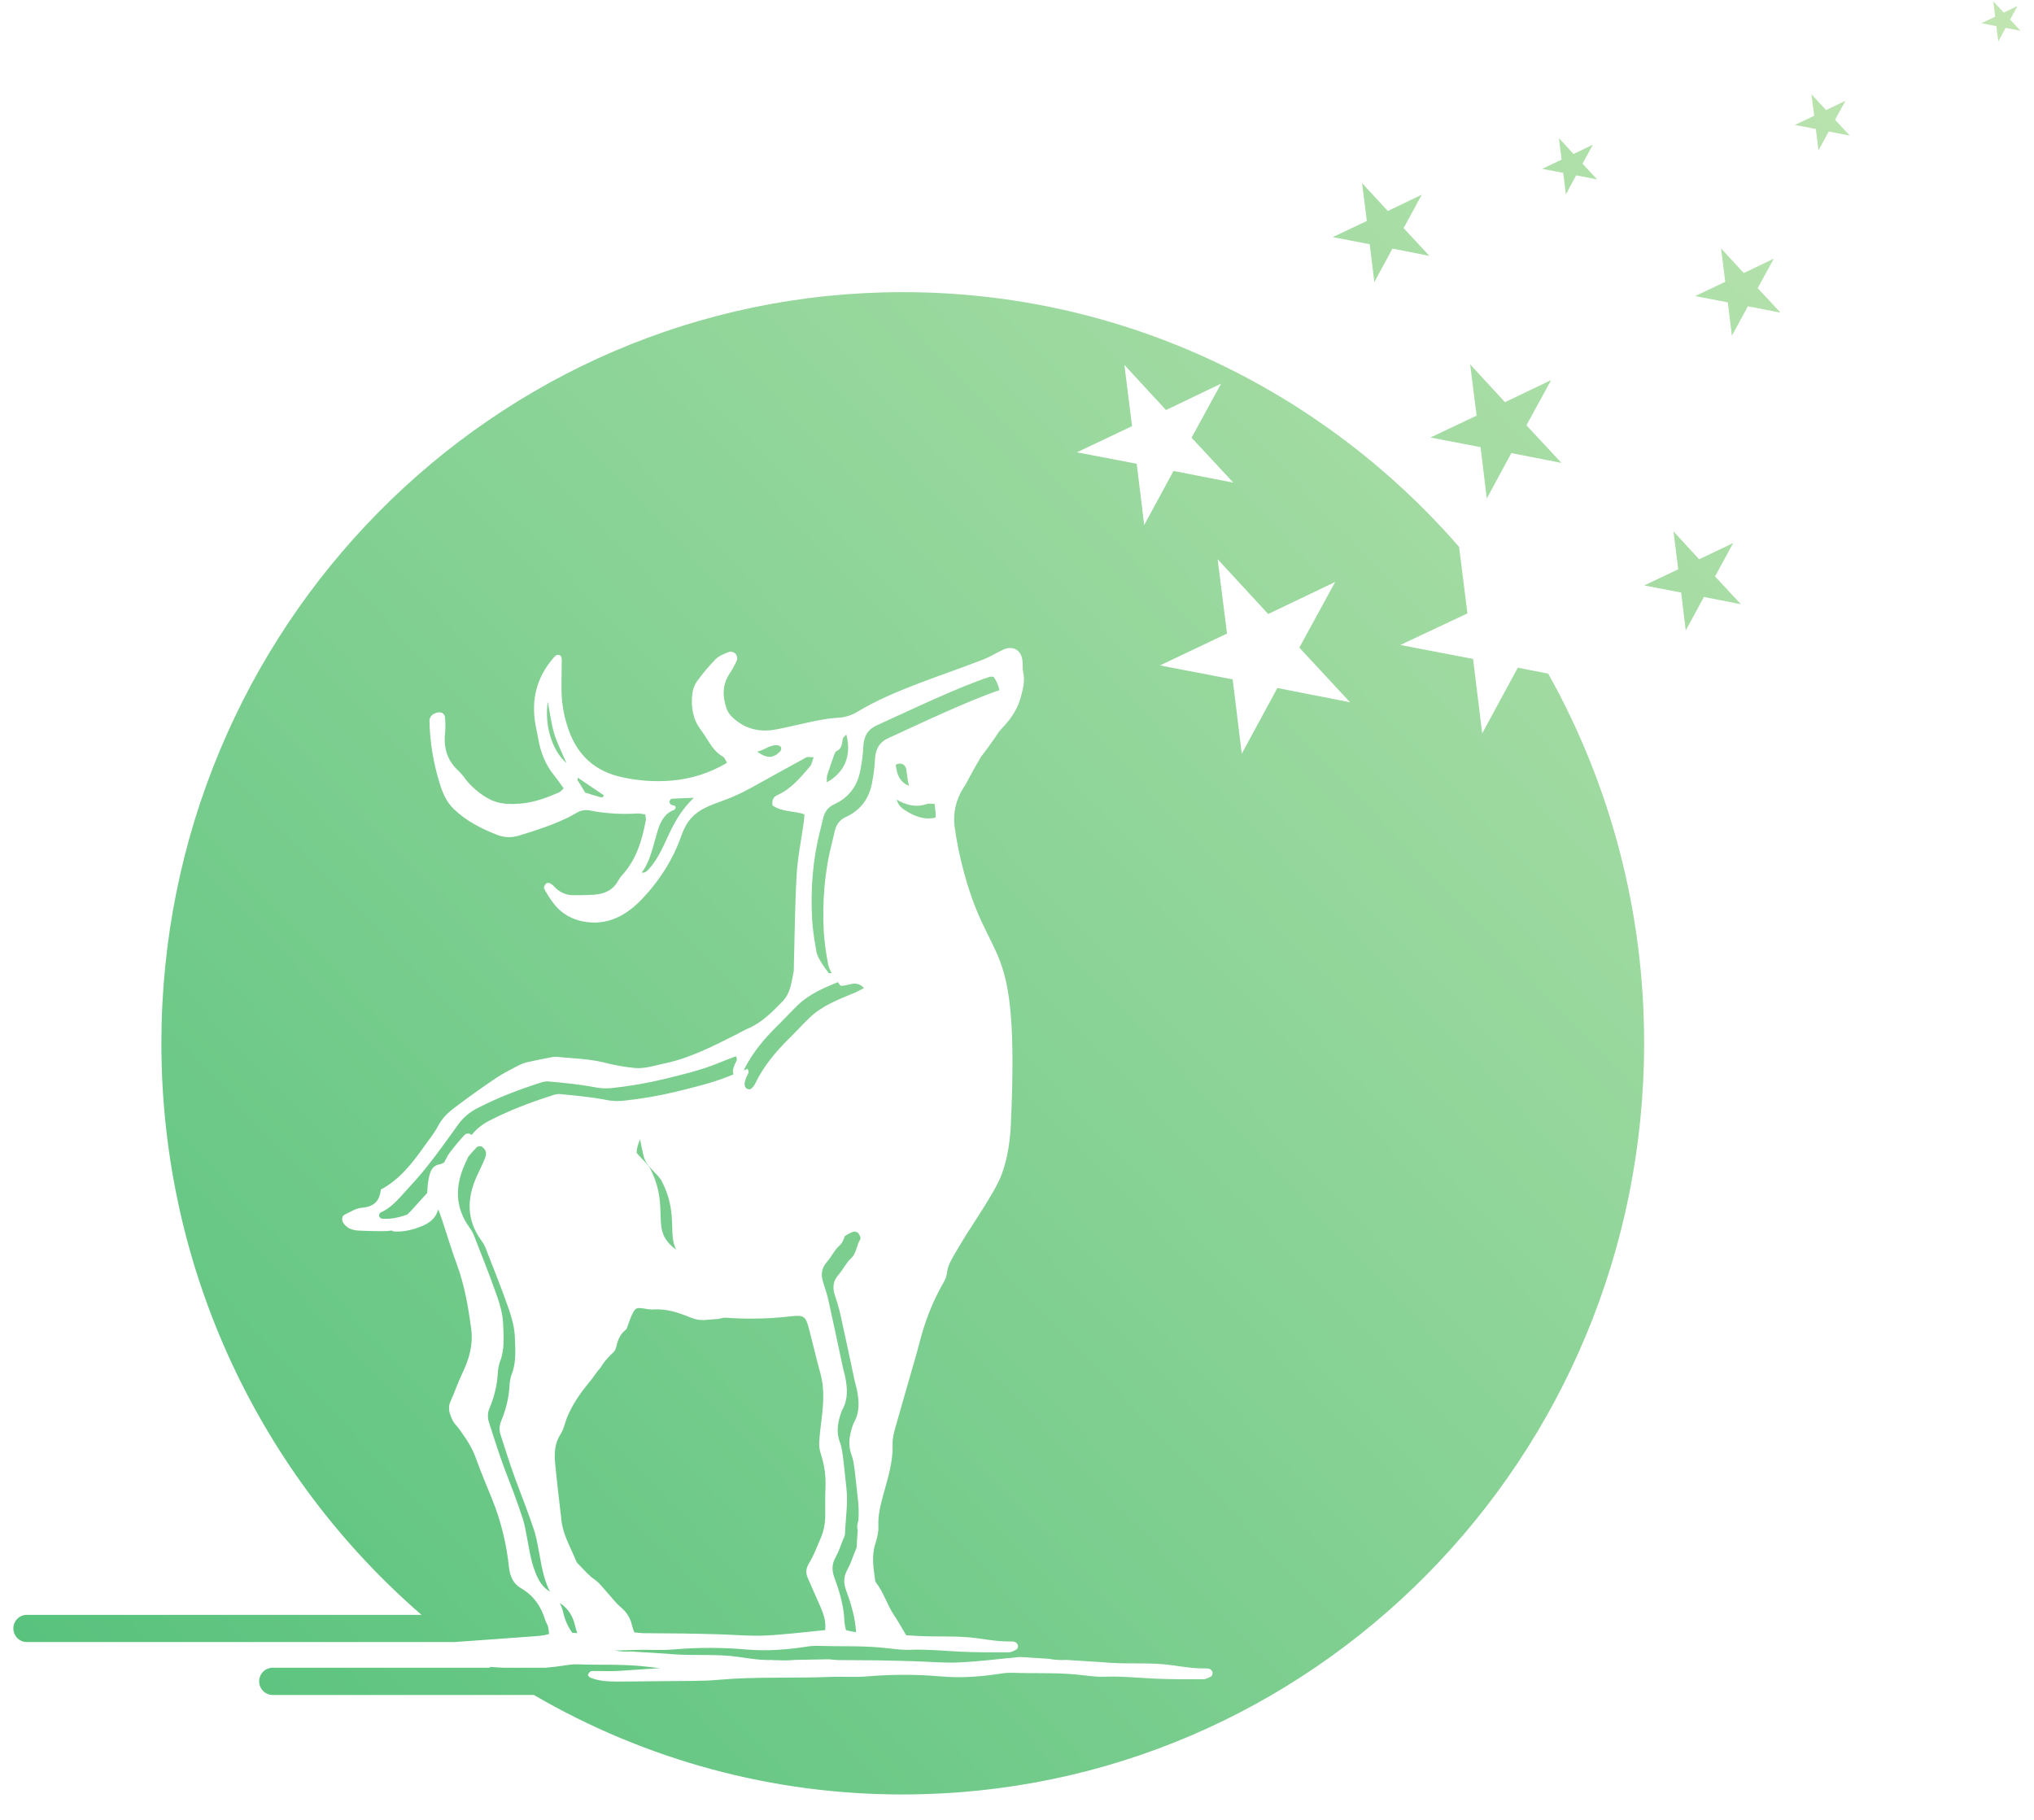 <svg width="76" height="68" viewBox="0 0 76 68" fill="none" xmlns="http://www.w3.org/2000/svg">
<path fill-rule="evenodd" clip-rule="evenodd" d="M21.603 34.386C21.235 34.28 20.91 34.056 20.678 33.747C20.547 33.575 20.43 33.391 20.329 33.199C20.309 33.16 20.358 33.063 20.4 33.016C20.427 32.986 20.51 32.986 20.552 33.006C20.616 33.039 20.674 33.085 20.72 33.14C20.813 33.241 20.926 33.321 21.051 33.374C21.176 33.427 21.311 33.453 21.447 33.449C21.7 33.449 21.953 33.449 22.206 33.43C22.583 33.403 22.905 33.265 23.1 32.904C23.143 32.825 23.197 32.751 23.259 32.685C23.782 32.107 23.992 31.393 24.131 30.65C24.142 30.6 24.122 30.543 24.111 30.43C23.99 30.414 23.9 30.391 23.816 30.396C23.221 30.435 22.623 30.397 22.038 30.283C21.878 30.252 21.713 30.278 21.57 30.357C21.458 30.416 21.35 30.486 21.237 30.541C20.635 30.833 20.003 31.039 19.363 31.23C19.101 31.308 18.82 31.294 18.567 31.191C17.974 30.96 17.415 30.672 16.95 30.224C16.677 29.96 16.534 29.616 16.429 29.272C16.195 28.521 16.066 27.741 16.046 26.954C16.041 26.781 16.156 26.666 16.348 26.623C16.486 26.591 16.616 26.663 16.627 26.801C16.646 27.001 16.647 27.202 16.63 27.402C16.571 27.948 16.712 28.415 17.119 28.791C17.222 28.893 17.317 29.004 17.401 29.122C17.629 29.408 17.908 29.647 18.224 29.826C18.618 30.058 19.056 30.062 19.49 30.023C19.978 29.976 20.434 29.806 20.884 29.611C20.944 29.586 20.989 29.522 21.06 29.457C20.932 29.279 20.823 29.119 20.7 28.966C20.382 28.571 20.203 28.121 20.116 27.626C20.076 27.392 20.015 27.161 19.984 26.925C19.859 25.999 20.116 25.194 20.747 24.509C20.775 24.488 20.808 24.473 20.843 24.465C20.863 24.466 20.882 24.47 20.901 24.476C20.999 24.521 20.989 24.619 20.989 24.707C20.989 25.092 20.973 25.476 20.982 25.861C20.995 26.337 21.082 26.808 21.242 27.257C21.579 28.233 22.248 28.83 23.255 29.044C23.856 29.176 24.473 29.218 25.086 29.168C25.82 29.108 26.532 28.88 27.166 28.502C27.106 28.409 27.078 28.311 27.014 28.275C26.75 28.126 26.587 27.885 26.431 27.638C26.356 27.513 26.276 27.391 26.189 27.273C25.881 26.871 25.813 26.408 25.869 25.923C25.886 25.759 25.944 25.602 26.037 25.467C26.249 25.171 26.483 24.893 26.737 24.633C26.869 24.502 27.07 24.425 27.254 24.355C27.314 24.329 27.437 24.375 27.486 24.43C27.512 24.463 27.53 24.503 27.539 24.545C27.547 24.587 27.546 24.631 27.535 24.672C27.453 24.855 27.356 25.031 27.244 25.198C26.988 25.6 26.996 26.022 27.142 26.458C27.209 26.659 27.343 26.793 27.506 26.922C27.969 27.285 28.488 27.36 29.041 27.248C29.537 27.151 30.027 27.025 30.523 26.927C30.788 26.871 31.056 26.835 31.326 26.818C31.578 26.804 31.822 26.727 32.038 26.595C33.391 25.776 35.24 25.23 36.737 24.643C37.005 24.539 37.251 24.378 37.515 24.262C37.859 24.111 38.172 24.31 38.204 24.689C38.217 24.834 38.204 24.986 38.233 25.126C38.3 25.423 38.233 25.688 38.161 25.98C38.045 26.445 37.817 26.808 37.5 27.145C37.442 27.206 37.386 27.27 37.33 27.335C37.203 27.526 37.075 27.716 36.938 27.902C36.847 28.027 36.753 28.152 36.657 28.276C36.505 28.528 36.361 28.786 36.221 29.047C36.154 29.174 36.089 29.305 36.008 29.425C35.713 29.871 35.595 30.413 35.677 30.944C35.741 31.394 35.828 31.842 35.937 32.284C36.965 36.388 38.102 34.622 37.773 41.976C37.744 42.617 37.654 43.252 37.438 43.855C37.315 44.195 37.122 44.512 36.936 44.822C36.666 45.276 36.371 45.711 36.089 46.157C35.956 46.373 35.824 46.592 35.695 46.812C35.563 47.048 35.411 47.276 35.384 47.564C35.365 47.691 35.321 47.813 35.255 47.922C34.965 48.428 34.727 48.964 34.546 49.519C34.413 49.916 34.32 50.328 34.203 50.731C33.957 51.593 33.705 52.449 33.463 53.313C33.405 53.521 33.344 53.743 33.351 53.956C33.374 54.596 33.188 55.187 33.023 55.785C32.911 56.191 32.802 56.592 32.821 57.023C32.832 57.235 32.777 57.46 32.712 57.666C32.562 58.119 32.631 58.57 32.696 59.021C32.697 59.058 32.707 59.094 32.725 59.126C33.023 59.497 33.144 59.966 33.409 60.356C33.561 60.579 33.689 60.821 33.857 61.099C33.945 61.104 34.087 61.118 34.228 61.124C35.002 61.174 35.78 61.106 36.552 61.219C36.963 61.278 37.373 61.344 37.786 61.333C37.841 61.329 37.896 61.34 37.945 61.365C37.968 61.377 37.987 61.395 38.003 61.415C38.019 61.436 38.03 61.459 38.037 61.484C38.044 61.532 38.019 61.612 37.986 61.629C37.894 61.682 37.788 61.738 37.69 61.738C37.075 61.741 36.46 61.745 35.847 61.713C35.235 61.682 34.624 61.62 34.009 61.645C33.651 61.659 33.291 61.596 32.931 61.562C32.138 61.489 31.344 61.525 30.553 61.498C30.409 61.495 30.264 61.506 30.122 61.53C29.39 61.643 28.663 61.697 27.914 61.636C26.997 61.555 26.076 61.554 25.159 61.632C24.691 61.673 24.22 61.632 23.748 61.65C23.489 61.661 23.232 61.668 22.973 61.67C23.18 61.711 23.391 61.724 23.601 61.709L24.887 61.79C24.979 61.797 25.12 61.809 25.258 61.818C26.032 61.867 26.812 61.797 27.584 61.91C27.993 61.969 28.403 62.037 28.819 62.026C28.854 62.023 28.89 62.026 28.924 62.035L29.033 62.033C29.263 62.046 29.493 62.042 29.722 62.022L30.97 61.999C31.087 62.01 31.191 62.026 31.297 62.028C31.785 62.035 32.272 62.033 32.762 62.039C33.211 62.047 33.663 62.057 34.115 62.071C34.692 62.087 35.271 62.144 35.846 62.116C36.582 62.084 37.315 61.987 38.098 61.914L39.196 61.982C39.408 62.023 39.625 62.037 39.84 62.023L41.124 62.105C41.216 62.111 41.357 62.123 41.496 62.132C42.269 62.181 43.05 62.111 43.822 62.225C44.231 62.283 44.64 62.352 45.058 62.34C45.112 62.336 45.166 62.346 45.215 62.37C45.261 62.396 45.295 62.44 45.309 62.492C45.313 62.537 45.291 62.617 45.255 62.637C45.163 62.687 45.061 62.746 44.96 62.746C44.347 62.746 43.73 62.751 43.117 62.721C42.504 62.692 41.896 62.626 41.281 62.651C40.923 62.667 40.561 62.601 40.203 62.567C39.409 62.494 38.616 62.533 37.822 62.504C37.679 62.501 37.535 62.512 37.393 62.535C36.659 62.648 35.933 62.705 35.185 62.642C34.268 62.561 33.345 62.559 32.428 62.637C31.963 62.682 31.49 62.637 31.021 62.658C29.632 62.714 28.241 62.642 26.854 62.766C26.262 62.821 25.664 62.805 25.07 62.814C24.401 62.825 23.734 62.825 23.066 62.832C22.721 62.832 22.379 62.816 22.055 62.684C22.017 62.669 21.961 62.592 21.97 62.574C21.997 62.517 22.052 62.442 22.099 62.44C22.442 62.428 22.784 62.456 23.126 62.433C23.64 62.401 24.155 62.365 24.671 62.329C24.434 62.311 24.197 62.274 23.963 62.254C23.169 62.179 22.376 62.218 21.582 62.188C21.438 62.186 21.295 62.197 21.153 62.222C20.9 62.261 20.647 62.293 20.395 62.315H18.789C18.621 62.302 18.451 62.293 18.284 62.283C18.297 62.295 18.313 62.304 18.328 62.315H10.186C10.053 62.316 9.925 62.369 9.831 62.464C9.737 62.559 9.684 62.688 9.683 62.823C9.683 62.958 9.736 63.087 9.831 63.183C9.925 63.278 10.052 63.332 10.186 63.333H19.948C24.141 65.775 28.894 67.057 33.73 67.05C49.03 67.05 61.432 54.484 61.432 38.981C61.439 34.141 60.204 29.382 57.849 25.171L56.712 24.948L55.382 27.404L55.042 24.621L52.322 24.1L54.831 22.92L54.518 20.434C49.441 14.598 42.011 10.916 33.732 10.916C18.432 10.916 6.03 23.484 6.03 38.984C6.03 47.535 9.801 55.19 15.75 60.339H1.003C0.869 60.339 0.742 60.392 0.647 60.487C0.553 60.583 0.5 60.712 0.499 60.846C0.499 60.982 0.552 61.111 0.647 61.207C0.741 61.302 0.869 61.356 1.003 61.356H16.998C17.022 61.356 17.046 61.354 17.07 61.349C17.996 61.286 18.924 61.215 19.85 61.148C20.064 61.132 20.279 61.127 20.514 61.055C20.508 60.961 20.497 60.868 20.478 60.776C20.451 60.69 20.393 60.613 20.369 60.527C20.216 60.017 19.935 59.616 19.47 59.346C19.17 59.174 19.051 58.895 19.014 58.532C18.922 57.659 18.708 56.804 18.378 55.992C18.172 55.484 17.958 54.981 17.774 54.467C17.629 54.061 17.392 53.721 17.146 53.382C17.072 53.28 16.969 53.189 16.916 53.078C16.804 52.849 16.712 52.618 16.837 52.351C16.998 52.006 17.112 51.644 17.282 51.297C17.528 50.791 17.685 50.243 17.606 49.654C17.497 48.838 17.36 48.031 17.074 47.254C16.871 46.705 16.705 46.146 16.522 45.59C16.481 45.47 16.437 45.352 16.385 45.205L16.365 45.212C16.285 45.504 16.072 45.69 15.757 45.817C15.415 45.955 15.075 46.04 14.708 46.014C14.682 46.01 14.658 45.997 14.639 45.978C14.522 45.998 14.404 46.006 14.286 46.003C14 46.003 13.713 45.996 13.423 45.983C13.181 45.971 12.957 45.91 12.819 45.679C12.763 45.584 12.775 45.436 12.87 45.389C13.083 45.289 13.297 45.146 13.519 45.128C13.955 45.094 14.186 44.892 14.23 44.448C14.944 44.07 15.416 43.447 15.87 42.808C16.038 42.57 16.227 42.343 16.362 42.085C16.509 41.797 16.726 41.584 16.972 41.398C17.478 41.015 17.993 40.646 18.518 40.292C18.802 40.1 19.113 39.948 19.417 39.789C19.532 39.735 19.653 39.697 19.777 39.673C20.041 39.612 20.306 39.562 20.573 39.511C20.642 39.493 20.714 39.485 20.786 39.488C21.396 39.549 22.009 39.556 22.611 39.711C22.977 39.805 23.35 39.87 23.727 39.906C24.107 39.94 24.474 39.808 24.843 39.732C25.791 39.534 26.643 39.088 27.502 38.66C27.65 38.587 27.788 38.499 27.938 38.436C28.467 38.213 28.857 37.811 29.248 37.409C29.546 37.096 29.573 36.688 29.656 36.296C29.662 36.242 29.665 36.188 29.662 36.133C29.694 34.98 29.7 33.826 29.768 32.675C29.806 32.02 29.944 31.372 30.032 30.722C30.046 30.632 30.05 30.543 30.059 30.427C29.666 30.293 29.23 30.35 28.865 30.094C28.842 29.931 28.865 29.793 29.053 29.706C29.561 29.475 29.911 29.054 30.265 28.639C30.33 28.562 30.346 28.444 30.403 28.297C30.283 28.297 30.186 28.267 30.124 28.301C29.44 28.671 28.762 29.056 28.082 29.428C27.843 29.559 27.601 29.679 27.353 29.785C27.02 29.925 26.671 30.025 26.349 30.184C26.038 30.336 25.776 30.562 25.609 30.881C25.557 30.978 25.513 31.078 25.476 31.181C25.148 32.133 24.609 32.96 23.918 33.665C23.293 34.299 22.524 34.643 21.605 34.387L21.603 34.386ZM45.496 20.894L47.386 22.942L49.889 21.746L48.549 24.198L50.444 26.24L47.729 25.707L46.398 28.164L46.059 25.385L43.341 24.864L45.847 23.674L45.496 20.894ZM42.013 13.635L43.568 15.321L45.625 14.336L44.523 16.354L46.084 18.034L43.848 17.597L42.753 19.62L42.473 17.329L40.237 16.901L42.299 15.924L42.013 13.635ZM21.491 60.758C21.413 60.406 21.245 60.116 20.939 59.912C20.93 59.905 20.923 59.901 20.916 59.896C20.979 60.018 21.024 60.148 21.053 60.281C21.114 60.546 21.228 60.794 21.386 61.014L21.572 61.02C21.538 60.935 21.511 60.847 21.491 60.758ZM25.264 46.694C24.949 46.093 25.352 45.311 24.707 44.097C24.47 43.754 24.15 43.598 24.046 43.188C23.999 42.998 23.963 42.805 23.916 42.574C23.836 42.76 23.791 42.911 23.787 43.072C23.927 43.256 24.115 43.401 24.272 43.623C24.974 44.946 24.433 45.755 24.929 46.374C24.995 46.461 25.071 46.54 25.155 46.61C25.191 46.637 25.228 46.664 25.264 46.694ZM31.356 46.551C31.171 46.716 31.063 46.968 30.896 47.156C30.688 47.39 30.667 47.639 30.759 47.92C30.831 48.146 30.907 48.373 30.958 48.604C31.144 49.44 31.318 50.281 31.499 51.117C31.522 51.226 31.557 51.33 31.578 51.437C31.663 51.856 31.696 52.271 31.479 52.665C31.454 52.714 31.433 52.764 31.417 52.817C31.3 53.168 31.241 53.52 31.381 53.889C31.453 54.072 31.475 54.278 31.502 54.476C31.549 54.838 31.578 55.203 31.622 55.566C31.696 56.153 31.593 56.733 31.573 57.317C31.573 57.385 31.529 57.455 31.502 57.522C31.413 57.741 31.343 57.974 31.226 58.179C31.079 58.439 31.076 58.677 31.18 58.96C31.378 59.489 31.535 60.032 31.553 60.61C31.565 60.712 31.584 60.813 31.611 60.912C31.748 60.946 31.871 60.971 31.987 60.989C31.956 60.449 31.803 59.935 31.618 59.434C31.513 59.151 31.515 58.915 31.662 58.652C31.778 58.448 31.848 58.215 31.937 57.997C31.964 57.929 32.006 57.859 32.011 57.791C32.017 57.585 32.033 57.381 32.049 57.177V57.172C32.011 57.083 32.033 56.957 32.062 56.855C32.067 56.837 32.071 56.821 32.075 56.803C32.092 56.55 32.086 56.296 32.058 56.044C32.014 55.679 31.984 55.314 31.937 54.951C31.91 54.754 31.888 54.549 31.818 54.364C31.677 53.995 31.735 53.646 31.852 53.292C31.869 53.24 31.89 53.189 31.915 53.14C32.135 52.746 32.098 52.331 32.015 51.912C31.993 51.806 31.957 51.702 31.935 51.595C31.756 50.756 31.579 49.916 31.393 49.079C31.342 48.848 31.266 48.621 31.194 48.395C31.102 48.114 31.123 47.865 31.331 47.631C31.501 47.443 31.608 47.192 31.791 47.026C32.015 46.825 31.997 46.528 32.147 46.303C32.174 46.259 32.116 46.131 32.064 46.07C32.038 46.048 32.007 46.032 31.974 46.025C31.94 46.017 31.905 46.017 31.872 46.026C31.765 46.069 31.662 46.123 31.566 46.188C31.522 46.32 31.472 46.449 31.356 46.553L31.356 46.551ZM28.288 28.084C28.666 28.352 28.892 28.342 29.158 28.068C29.173 28.048 29.183 28.024 29.188 27.999C29.193 27.974 29.192 27.948 29.184 27.923C29.171 27.902 29.152 27.885 29.131 27.872C29.11 27.859 29.086 27.851 29.061 27.848C28.778 27.814 28.574 28.03 28.288 28.084ZM33.521 28.857C33.59 29.106 33.754 29.287 33.967 29.36C33.967 29.351 33.959 29.341 33.957 29.33C33.904 29.14 33.897 28.936 33.859 28.739C33.834 28.623 33.765 28.541 33.639 28.533C33.578 28.529 33.518 28.545 33.468 28.58C33.481 28.674 33.498 28.766 33.521 28.857ZM34.63 30.042C34.21 30.187 33.843 30.073 33.497 29.874C33.517 29.924 33.541 29.976 33.564 30.026C33.608 30.119 33.7 30.198 33.788 30.257C34.148 30.491 34.526 30.656 34.959 30.547C34.959 30.502 34.959 30.458 34.959 30.416C34.959 30.293 34.932 30.169 34.919 30.037C34.807 30.037 34.711 30.015 34.633 30.042H34.63ZM31.173 28.193C31.081 28.449 30.99 28.705 30.909 28.963C30.886 29.038 30.898 29.126 30.893 29.231C31.566 28.862 31.828 28.223 31.622 27.445C31.564 27.512 31.499 27.555 31.49 27.61C31.454 27.784 31.467 27.975 31.259 28.063C31.219 28.079 31.192 28.144 31.174 28.192L31.173 28.193ZM21.166 28.512C21.012 28.15 20.827 27.797 20.712 27.424C20.598 27.051 20.549 26.64 20.469 26.218C20.336 27.071 20.612 28.034 21.166 28.512ZM22.56 29.715L21.585 29.056C21.585 29.106 21.578 29.142 21.591 29.165C21.683 29.321 21.78 29.473 21.866 29.616C22.055 29.675 22.227 29.729 22.399 29.776C22.455 29.79 22.535 29.829 22.56 29.715ZM25.018 31.123C25.251 30.627 25.53 30.183 25.926 29.811C25.651 29.82 25.376 29.826 25.101 29.845C25.065 29.845 25.013 29.917 25.009 29.96C25.005 29.994 25.053 30.049 25.089 30.073C25.145 30.103 25.235 30.073 25.248 30.175C25.228 30.205 25.217 30.253 25.19 30.262C24.826 30.393 24.68 30.704 24.573 31.041C24.513 31.234 24.466 31.429 24.41 31.619C24.307 31.963 24.204 32.308 23.98 32.602C24.088 32.627 24.159 32.565 24.233 32.486C24.597 32.094 24.794 31.595 25.016 31.124L25.018 31.123ZM30.654 30.994C30.368 32.102 30.28 33.23 30.346 34.37C30.368 34.769 30.437 35.168 30.507 35.564C30.529 35.7 30.61 35.832 30.683 35.956C30.764 36.09 30.864 36.219 30.963 36.358C31.001 36.363 31.039 36.363 31.076 36.358C31.015 36.26 30.971 36.152 30.944 36.039C30.867 35.645 30.814 35.246 30.783 34.845C30.719 33.705 30.806 32.576 31.092 31.468C31.125 31.343 31.154 31.221 31.18 31.096C31.238 30.836 31.35 30.643 31.616 30.521C32.162 30.271 32.489 29.823 32.589 29.222C32.642 28.954 32.677 28.682 32.692 28.409C32.705 28.026 32.828 27.747 33.195 27.579C34.358 27.047 36.161 26.186 37.344 25.789C37.307 25.609 37.233 25.439 37.127 25.291C37.084 25.282 37.039 25.28 36.995 25.284C35.816 25.667 33.953 26.56 32.757 27.106C32.39 27.273 32.269 27.553 32.256 27.935C32.24 28.209 32.206 28.48 32.153 28.749C32.05 29.349 31.726 29.798 31.18 30.047C30.912 30.17 30.802 30.36 30.744 30.623C30.717 30.745 30.686 30.87 30.656 30.994L30.654 30.994ZM29.08 38.295C28.565 38.803 28.105 39.34 27.787 39.995L27.93 39.941C28.03 40.068 27.914 40.169 27.878 40.273C27.834 40.398 27.785 40.523 27.861 40.641C27.888 40.685 27.999 40.72 28.037 40.697C28.114 40.65 28.175 40.58 28.213 40.498C28.531 39.828 28.998 39.283 29.52 38.769C29.761 38.531 29.989 38.278 30.238 38.039C30.73 37.565 31.334 37.346 31.933 37.094C32.042 37.049 32.148 36.988 32.282 36.919C31.982 36.589 31.676 36.865 31.403 36.83C31.371 36.785 31.338 36.741 31.307 36.698C30.77 36.918 30.242 37.141 29.801 37.564C29.555 37.802 29.325 38.055 29.084 38.294L29.08 38.295ZM22.622 41.094C22.834 41.138 23.051 41.151 23.267 41.132C23.93 41.064 24.588 40.952 25.237 40.797C25.906 40.632 26.574 40.477 27.214 40.222C27.279 40.194 27.346 40.169 27.411 40.142C27.355 40.031 27.402 39.916 27.442 39.8C27.476 39.696 27.595 39.594 27.494 39.467C27.245 39.564 27.009 39.653 26.778 39.748C26.139 40.004 25.468 40.158 24.801 40.323C24.151 40.478 23.492 40.59 22.828 40.659C22.614 40.677 22.397 40.663 22.186 40.618C21.618 40.511 21.046 40.459 20.471 40.407C20.382 40.406 20.293 40.421 20.209 40.452C19.4 40.708 18.608 41.01 17.85 41.402C17.558 41.545 17.305 41.759 17.114 42.025C16.541 42.822 15.978 43.629 15.302 44.347C14.965 44.705 14.678 45.107 14.213 45.31C14.195 45.326 14.18 45.347 14.172 45.37C14.163 45.393 14.161 45.417 14.164 45.442C14.174 45.465 14.189 45.487 14.209 45.503C14.228 45.52 14.251 45.531 14.276 45.537C14.604 45.562 14.916 45.492 15.224 45.378C15.403 45.204 15.564 45.007 15.739 44.821C15.815 44.739 15.891 44.658 15.962 44.574C15.967 44.546 15.969 44.518 15.969 44.49C15.973 44.401 15.978 44.306 15.989 44.216C16.003 44.107 16.024 44 16.052 43.894C16.108 43.688 16.215 43.529 16.448 43.502C16.499 43.487 16.548 43.465 16.594 43.438C16.668 43.307 16.724 43.17 16.814 43.056C16.99 42.825 17.176 42.603 17.374 42.391C17.402 42.371 17.435 42.359 17.469 42.356C17.504 42.352 17.538 42.358 17.57 42.371C17.588 42.383 17.604 42.395 17.62 42.41C17.801 42.184 18.028 42.002 18.286 41.874C19.044 41.482 19.836 41.183 20.648 40.927C20.731 40.893 20.82 40.877 20.91 40.879C21.483 40.934 22.056 40.986 22.622 41.092V41.094ZM19.12 51.348C19.301 50.893 19.252 50.413 19.237 49.948C19.223 49.591 19.12 49.223 18.999 48.88C18.735 48.123 18.433 47.378 18.143 46.63C18.102 46.529 18.048 46.434 17.982 46.347C17.431 45.586 17.439 44.784 17.812 43.958C17.91 43.741 18.018 43.53 18.109 43.31C18.143 43.231 18.172 43.129 18.156 43.05C18.133 42.965 18.079 42.893 18.006 42.846C17.962 42.819 17.845 42.827 17.81 42.868C17.702 42.981 17.599 43.102 17.497 43.222C17.456 43.308 17.414 43.396 17.376 43.485C17 44.309 16.995 45.112 17.546 45.873C17.611 45.96 17.665 46.056 17.706 46.156C18 46.904 18.297 47.65 18.563 48.407C18.684 48.749 18.787 49.116 18.8 49.474C18.818 49.939 18.865 50.419 18.682 50.875C18.635 51.014 18.608 51.159 18.601 51.305C18.575 51.745 18.475 52.176 18.306 52.581C18.225 52.748 18.209 52.939 18.262 53.117C18.414 53.586 18.559 54.055 18.723 54.52C18.872 54.95 19.045 55.374 19.203 55.8C19.322 56.126 19.439 56.45 19.546 56.783C19.591 56.94 19.628 57.099 19.655 57.261C19.758 57.759 19.812 58.265 20.002 58.749C20.116 59.04 20.252 59.276 20.5 59.441C20.518 59.452 20.536 59.464 20.552 59.477C20.51 59.395 20.472 59.311 20.438 59.225C20.248 58.738 20.194 58.233 20.091 57.734C20.064 57.573 20.027 57.413 19.982 57.256C19.874 56.925 19.758 56.601 19.637 56.277C19.481 55.849 19.308 55.425 19.159 54.994C18.995 54.53 18.85 54.061 18.698 53.592C18.64 53.408 18.667 53.231 18.742 53.056C18.911 52.65 19.011 52.219 19.039 51.78C19.043 51.633 19.071 51.487 19.12 51.348ZM25.857 49.252C25.393 49.062 24.911 48.885 24.387 48.931C24.279 48.929 24.171 48.917 24.065 48.894C23.783 48.855 23.75 48.862 23.631 49.091C23.566 49.218 23.524 49.359 23.47 49.493C23.443 49.559 23.43 49.647 23.382 49.686C23.165 49.854 23.078 50.085 23.022 50.341C23.008 50.412 22.973 50.478 22.921 50.529C22.776 50.659 22.645 50.803 22.528 50.96C22.528 50.962 22.528 50.966 22.523 50.969C22.472 51.061 22.409 51.147 22.335 51.222C22.226 51.376 22.119 51.531 21.998 51.673C21.684 52.052 21.405 52.46 21.208 52.915C21.114 53.133 21.076 53.384 20.953 53.574C20.723 53.924 20.707 54.298 20.743 54.68C20.81 55.39 20.9 56.097 20.978 56.804C21.038 57.361 21.331 57.835 21.532 58.34C21.559 58.404 21.62 58.452 21.673 58.506C21.846 58.69 22.013 58.878 22.226 59.025C22.398 59.147 22.53 59.331 22.675 59.489C22.848 59.678 22.998 59.888 23.19 60.049C23.41 60.233 23.554 60.446 23.613 60.727C23.637 60.818 23.666 60.907 23.701 60.995C23.817 61.004 23.921 61.022 24.027 61.024C24.515 61.029 25.005 61.029 25.492 61.036C25.944 61.042 26.393 61.054 26.845 61.065C27.422 61.083 28.001 61.138 28.576 61.113C29.312 61.079 30.046 60.984 30.831 60.909C30.871 60.571 30.768 60.301 30.654 60.034C30.5 59.683 30.346 59.331 30.191 58.983C30.103 58.788 30.103 58.622 30.224 58.421C30.403 58.128 30.526 57.8 30.663 57.48C30.778 57.211 30.837 56.92 30.835 56.626C30.838 56.277 30.828 55.93 30.844 55.584C30.863 55.162 30.805 54.741 30.674 54.341C30.627 54.203 30.605 54.057 30.609 53.911C30.625 53.603 30.665 53.294 30.703 52.986C30.772 52.418 30.806 51.84 30.649 51.296C30.5 50.768 30.381 50.233 30.242 49.703C30.101 49.159 30.05 49.125 29.486 49.191C28.697 49.28 27.901 49.295 27.109 49.235C27.006 49.228 26.901 49.285 26.801 49.287C26.487 49.296 26.19 49.384 25.861 49.251L25.857 49.252Z" fill="url(#paint0_linear_1_13)"/>
<path fill-rule="evenodd" clip-rule="evenodd" d="M62.529 19.856L63.489 20.898L64.762 20.289L64.082 21.538L65.046 22.576L63.666 22.306L62.988 23.555L62.816 22.14L61.434 21.875L62.708 21.272L62.529 19.856Z" fill="url(#paint1_linear_1_13)"/>
<path fill-rule="evenodd" clip-rule="evenodd" d="M50.893 6.842L51.855 7.884L53.125 7.274L52.445 8.523L53.409 9.561L52.029 9.289L51.352 10.54L51.179 9.126L49.797 8.86L51.072 8.256L50.893 6.842Z" fill="url(#paint2_linear_1_13)"/>
<path fill-rule="evenodd" clip-rule="evenodd" d="M54.932 13.615L56.234 15.027L57.958 14.202L57.035 15.89L58.343 17.297L56.471 16.93L55.554 18.625L55.321 16.708L53.447 16.348L55.173 15.53L54.932 13.615Z" fill="url(#paint3_linear_1_13)"/>
<path fill-rule="evenodd" clip-rule="evenodd" d="M64.308 9.282L65.155 10.202L66.278 9.665L65.676 10.766L66.528 11.682L65.31 11.444L64.712 12.548L64.56 11.299L63.339 11.063L64.464 10.53L64.308 9.282Z" fill="url(#paint4_linear_1_13)"/>
<path fill-rule="evenodd" clip-rule="evenodd" d="M58.249 5.162L58.795 5.753L59.517 5.407L59.13 6.116L59.678 6.705L58.893 6.551L58.508 7.263L58.41 6.458L57.625 6.309L58.349 5.964L58.249 5.162Z" fill="url(#paint5_linear_1_13)"/>
<path fill-rule="evenodd" clip-rule="evenodd" d="M67.685 3.522L68.231 4.113L68.955 3.766L68.568 4.476L69.116 5.067L68.331 4.913L67.947 5.622L67.848 4.82L67.063 4.668L67.788 4.326L67.685 3.522Z" fill="url(#paint6_linear_1_13)"/>
<path fill-rule="evenodd" clip-rule="evenodd" d="M74.48 0.05L74.869 0.471L75.383 0.224L75.108 0.732L75.499 1.151L74.938 1.042L74.665 1.55L74.594 0.976L74.034 0.868L74.551 0.623L74.48 0.05Z" fill="url(#paint7_linear_1_13)"/>
<defs>
<linearGradient id="paint0_linear_1_13" x1="5.379" y1="67.05" x2="78.454" y2="-2.335" gradientUnits="userSpaceOnUse">
<stop stop-color="#58C27D"/>
<stop offset="1" stop-color="#C5E7B4"/>
</linearGradient>
<linearGradient id="paint1_linear_1_13" x1="5.379" y1="67.05" x2="78.454" y2="-2.335" gradientUnits="userSpaceOnUse">
<stop stop-color="#58C27D"/>
<stop offset="1" stop-color="#C5E7B4"/>
</linearGradient>
<linearGradient id="paint2_linear_1_13" x1="5.379" y1="67.05" x2="78.454" y2="-2.335" gradientUnits="userSpaceOnUse">
<stop stop-color="#58C27D"/>
<stop offset="1" stop-color="#C5E7B4"/>
</linearGradient>
<linearGradient id="paint3_linear_1_13" x1="5.379" y1="67.05" x2="78.454" y2="-2.335" gradientUnits="userSpaceOnUse">
<stop stop-color="#58C27D"/>
<stop offset="1" stop-color="#C5E7B4"/>
</linearGradient>
<linearGradient id="paint4_linear_1_13" x1="5.379" y1="67.05" x2="78.454" y2="-2.335" gradientUnits="userSpaceOnUse">
<stop stop-color="#58C27D"/>
<stop offset="1" stop-color="#C5E7B4"/>
</linearGradient>
<linearGradient id="paint5_linear_1_13" x1="5.379" y1="67.05" x2="78.454" y2="-2.335" gradientUnits="userSpaceOnUse">
<stop stop-color="#58C27D"/>
<stop offset="1" stop-color="#C5E7B4"/>
</linearGradient>
<linearGradient id="paint6_linear_1_13" x1="5.379" y1="67.05" x2="78.454" y2="-2.335" gradientUnits="userSpaceOnUse">
<stop stop-color="#58C27D"/>
<stop offset="1" stop-color="#C5E7B4"/>
</linearGradient>
<linearGradient id="paint7_linear_1_13" x1="5.379" y1="67.05" x2="78.454" y2="-2.335" gradientUnits="userSpaceOnUse">
<stop stop-color="#58C27D"/>
<stop offset="1" stop-color="#C5E7B4"/>
</linearGradient>
</defs>
</svg>
